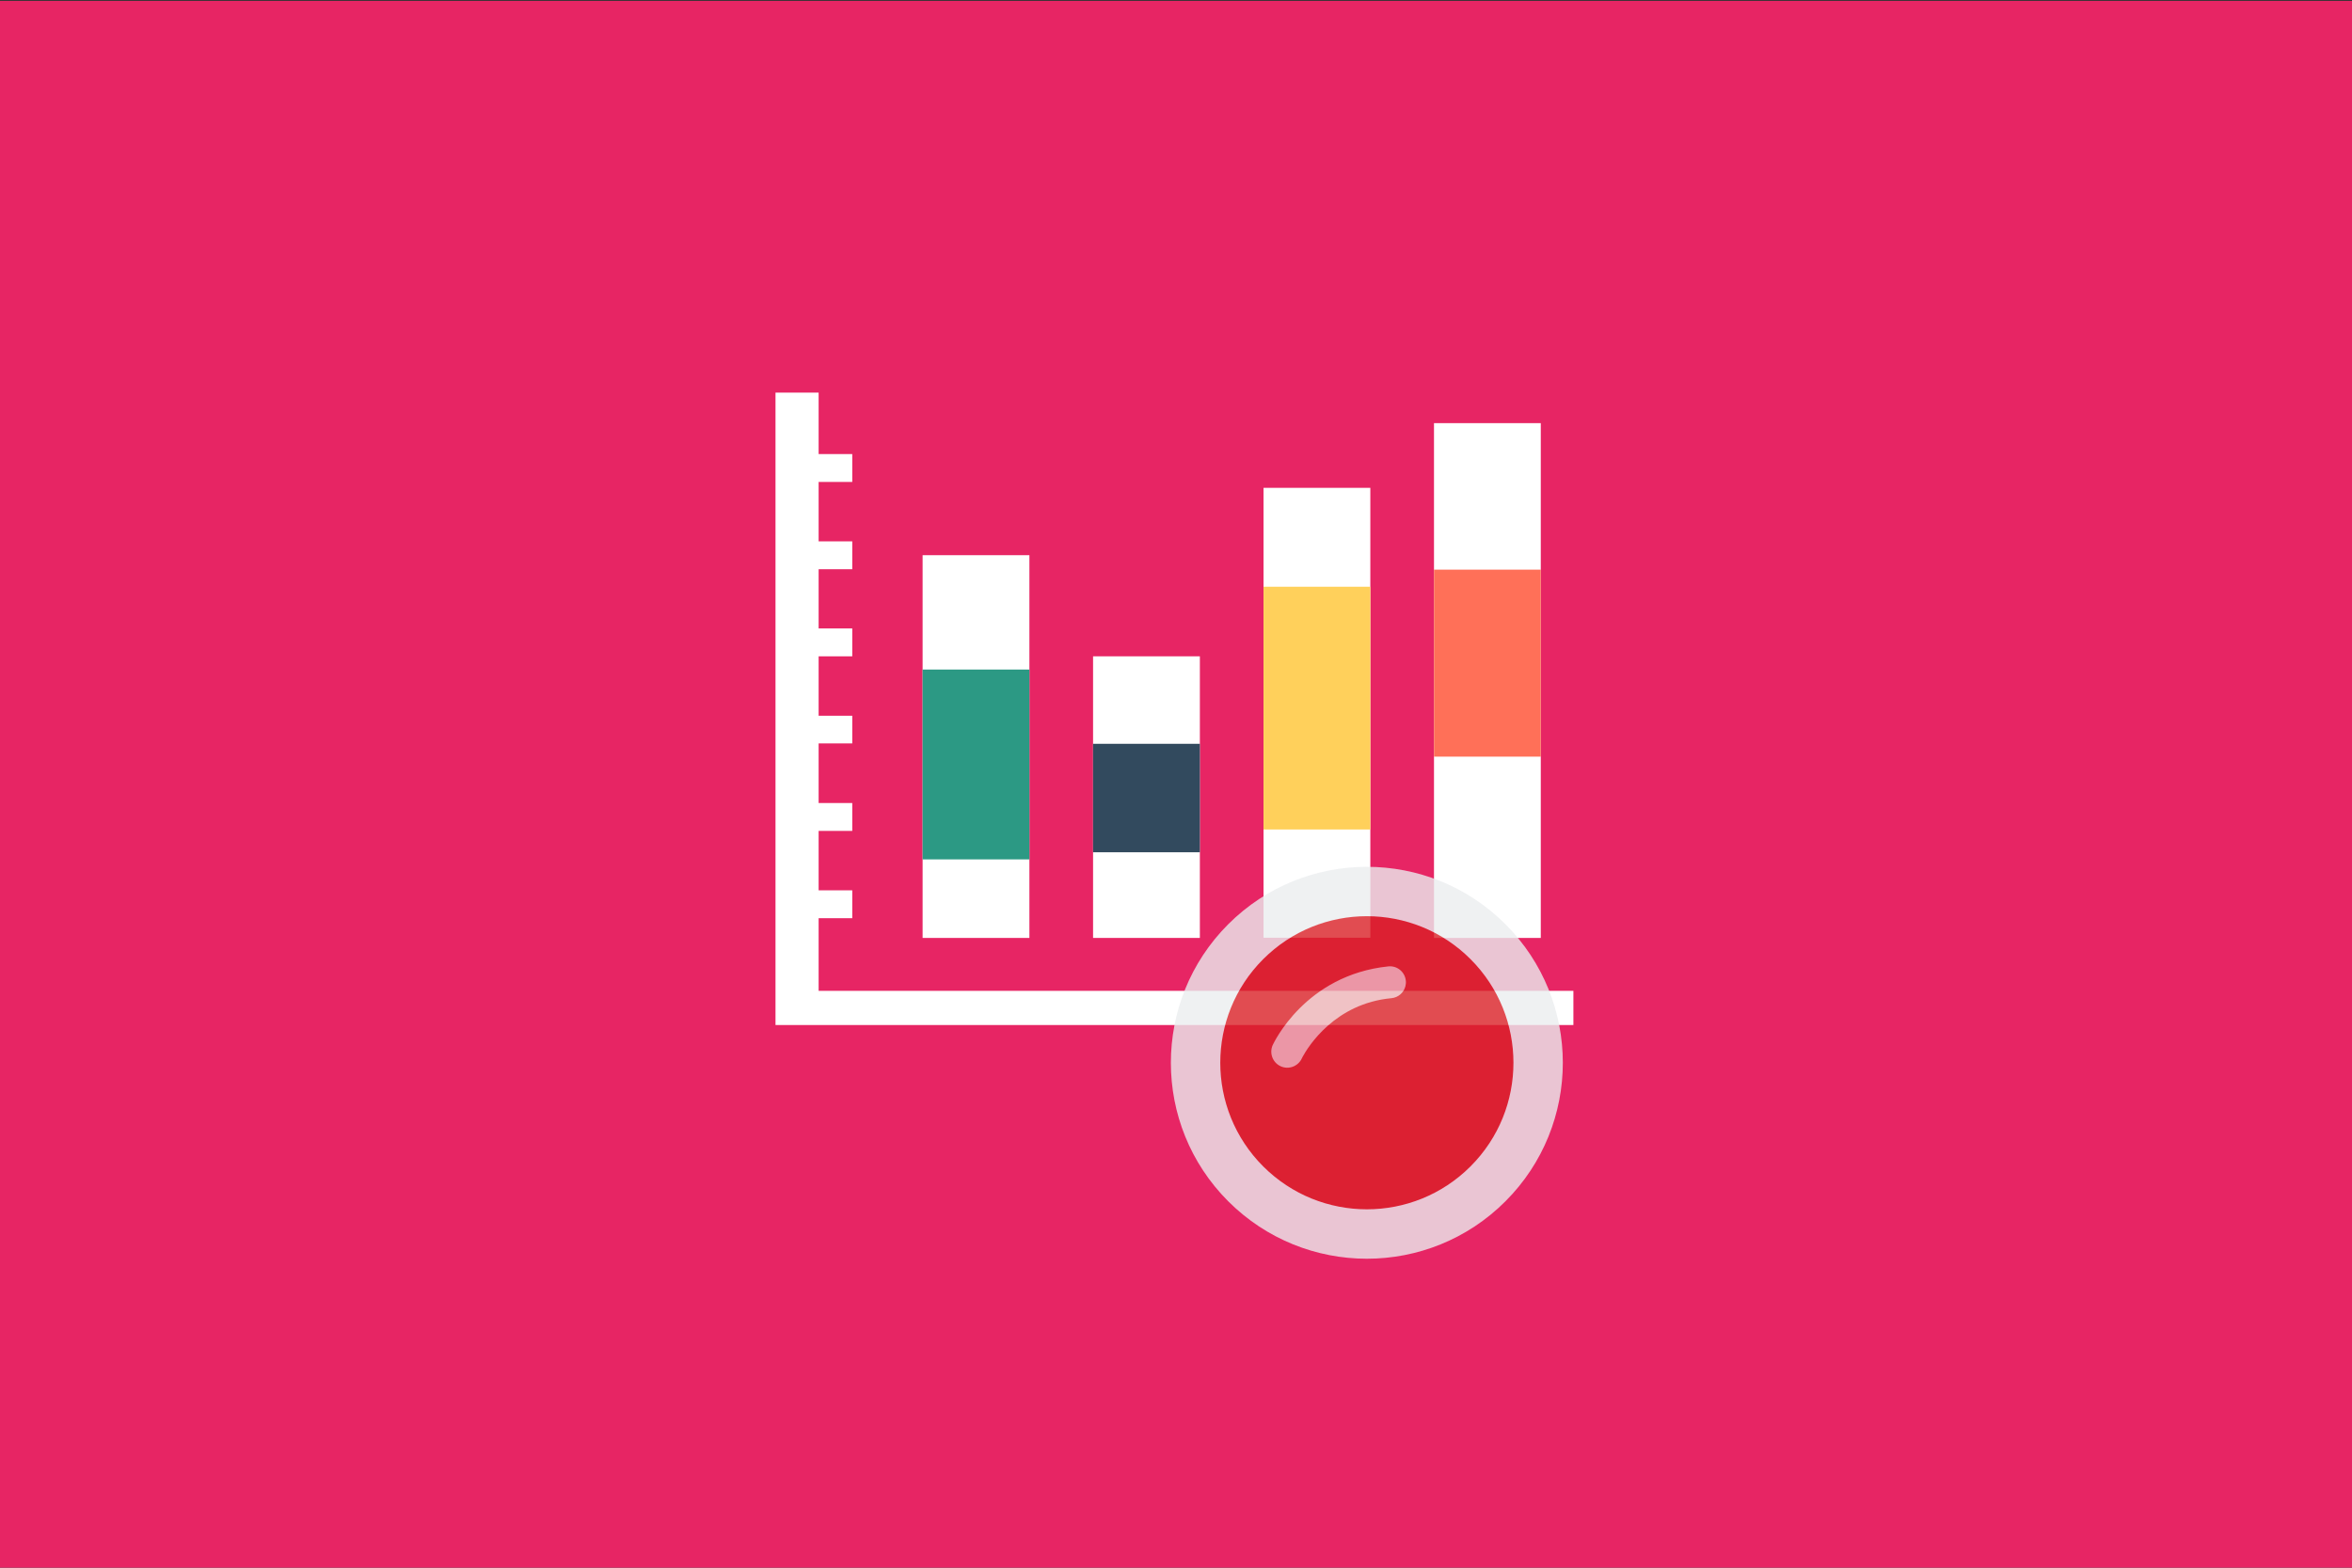 <?xml version="1.0" encoding="UTF-8" standalone="no"?><!DOCTYPE svg PUBLIC "-//W3C//DTD SVG 1.1//EN" "http://www.w3.org/Graphics/SVG/1.1/DTD/svg11.dtd"><svg width="100%" height="100%" viewBox="0 0 300 200" version="1.1" xmlns="http://www.w3.org/2000/svg" xmlns:xlink="http://www.w3.org/1999/xlink" xml:space="preserve" style="fill-rule:evenodd;clip-rule:evenodd;stroke-linejoin:round;stroke-miterlimit:1.414;"><rect x="0" y="0" width="300" height="200" fill="#333333" stroke="none"/><g id="Layer1"><rect x="-0.191" y="0.113" width="300.234" height="200.112" style="fill:#e72564;"/><rect x="102.485" y="57.928" width="6.222" height="3.556" style="fill:#fff;"/><rect x="102.485" y="69.064" width="6.222" height="3.556" style="fill:#fff;"/><rect x="102.485" y="80.175" width="6.222" height="3.556" style="fill:#fff;"/><rect x="102.485" y="91.311" width="6.222" height="3.53" style="fill:#fff;"/><rect x="102.485" y="102.447" width="6.222" height="3.556" style="fill:#fff;"/><rect x="102.485" y="113.584" width="6.222" height="3.556" style="fill:#fff;"/><path d="M98.916,130.769l0,-80.681l5.501,0l0,76.32l96.271,0l0,4.361l-101.772,0Z" style="fill:#fff;fill-rule:nonzero;"/><rect x="117.679" y="70.829" width="13.622" height="48.829" style="fill:#fff;"/><rect x="117.679" y="85.418" width="13.622" height="24.22" style="fill:#2c9984;"/><rect x="139.422" y="83.731" width="13.622" height="35.927" style="fill:#fff;"/><rect x="139.422" y="94.893" width="13.622" height="13.836" style="fill:#324a5e;"/><rect x="161.165" y="62.237" width="13.622" height="57.395" style="fill:#fff;"/><rect x="161.165" y="74.853" width="13.622" height="30.969" style="fill:#ffd05b;"/><rect x="182.907" y="53.982" width="13.622" height="65.676" style="fill:#fff;"/><rect x="182.907" y="72.673" width="13.622" height="23.856" style="fill:#ff7058;"/><g><g opacity="0.8"><circle cx="174.717" cy="135.766" r="22.806" style="fill:#da1f26;"/><path d="M156.665,117.907c-9.76,9.762 -9.76,25.594 0,35.352c9.773,9.767 25.592,9.767 35.352,0.002c9.763,-9.76 9.763,-25.592 0,-35.354c-9.76,-9.763 -25.579,-9.763 -35.352,0Zm30.898,30.9c-7.296,7.296 -19.133,7.301 -26.439,0c-7.303,-7.303 -7.303,-19.143 0,-26.444c7.306,-7.303 19.143,-7.303 26.439,-0.002c7.306,7.303 7.304,19.145 0,26.446Z" style="fill:#ebedef;fill-rule:nonzero;"/><path d="M162.336,133.322c-0.46,1.02 -0.017,2.235 1.004,2.703c1.018,0.477 2.235,0.021 2.705,-0.992c0,0 0.017,-0.048 0.115,-0.228c0.708,-1.294 4.118,-6.792 11.326,-7.46c0.872,-0.085 1.561,-0.706 1.773,-1.509c0.056,-0.224 0.085,-0.468 0.056,-0.716c-0.108,-1.12 -1.104,-1.944 -2.221,-1.832c-10.623,1.089 -14.65,9.824 -14.758,10.034Z" style="fill:#f4f5f5;fill-opacity:0.694;fill-rule:nonzero;"/></g></g></g></svg>